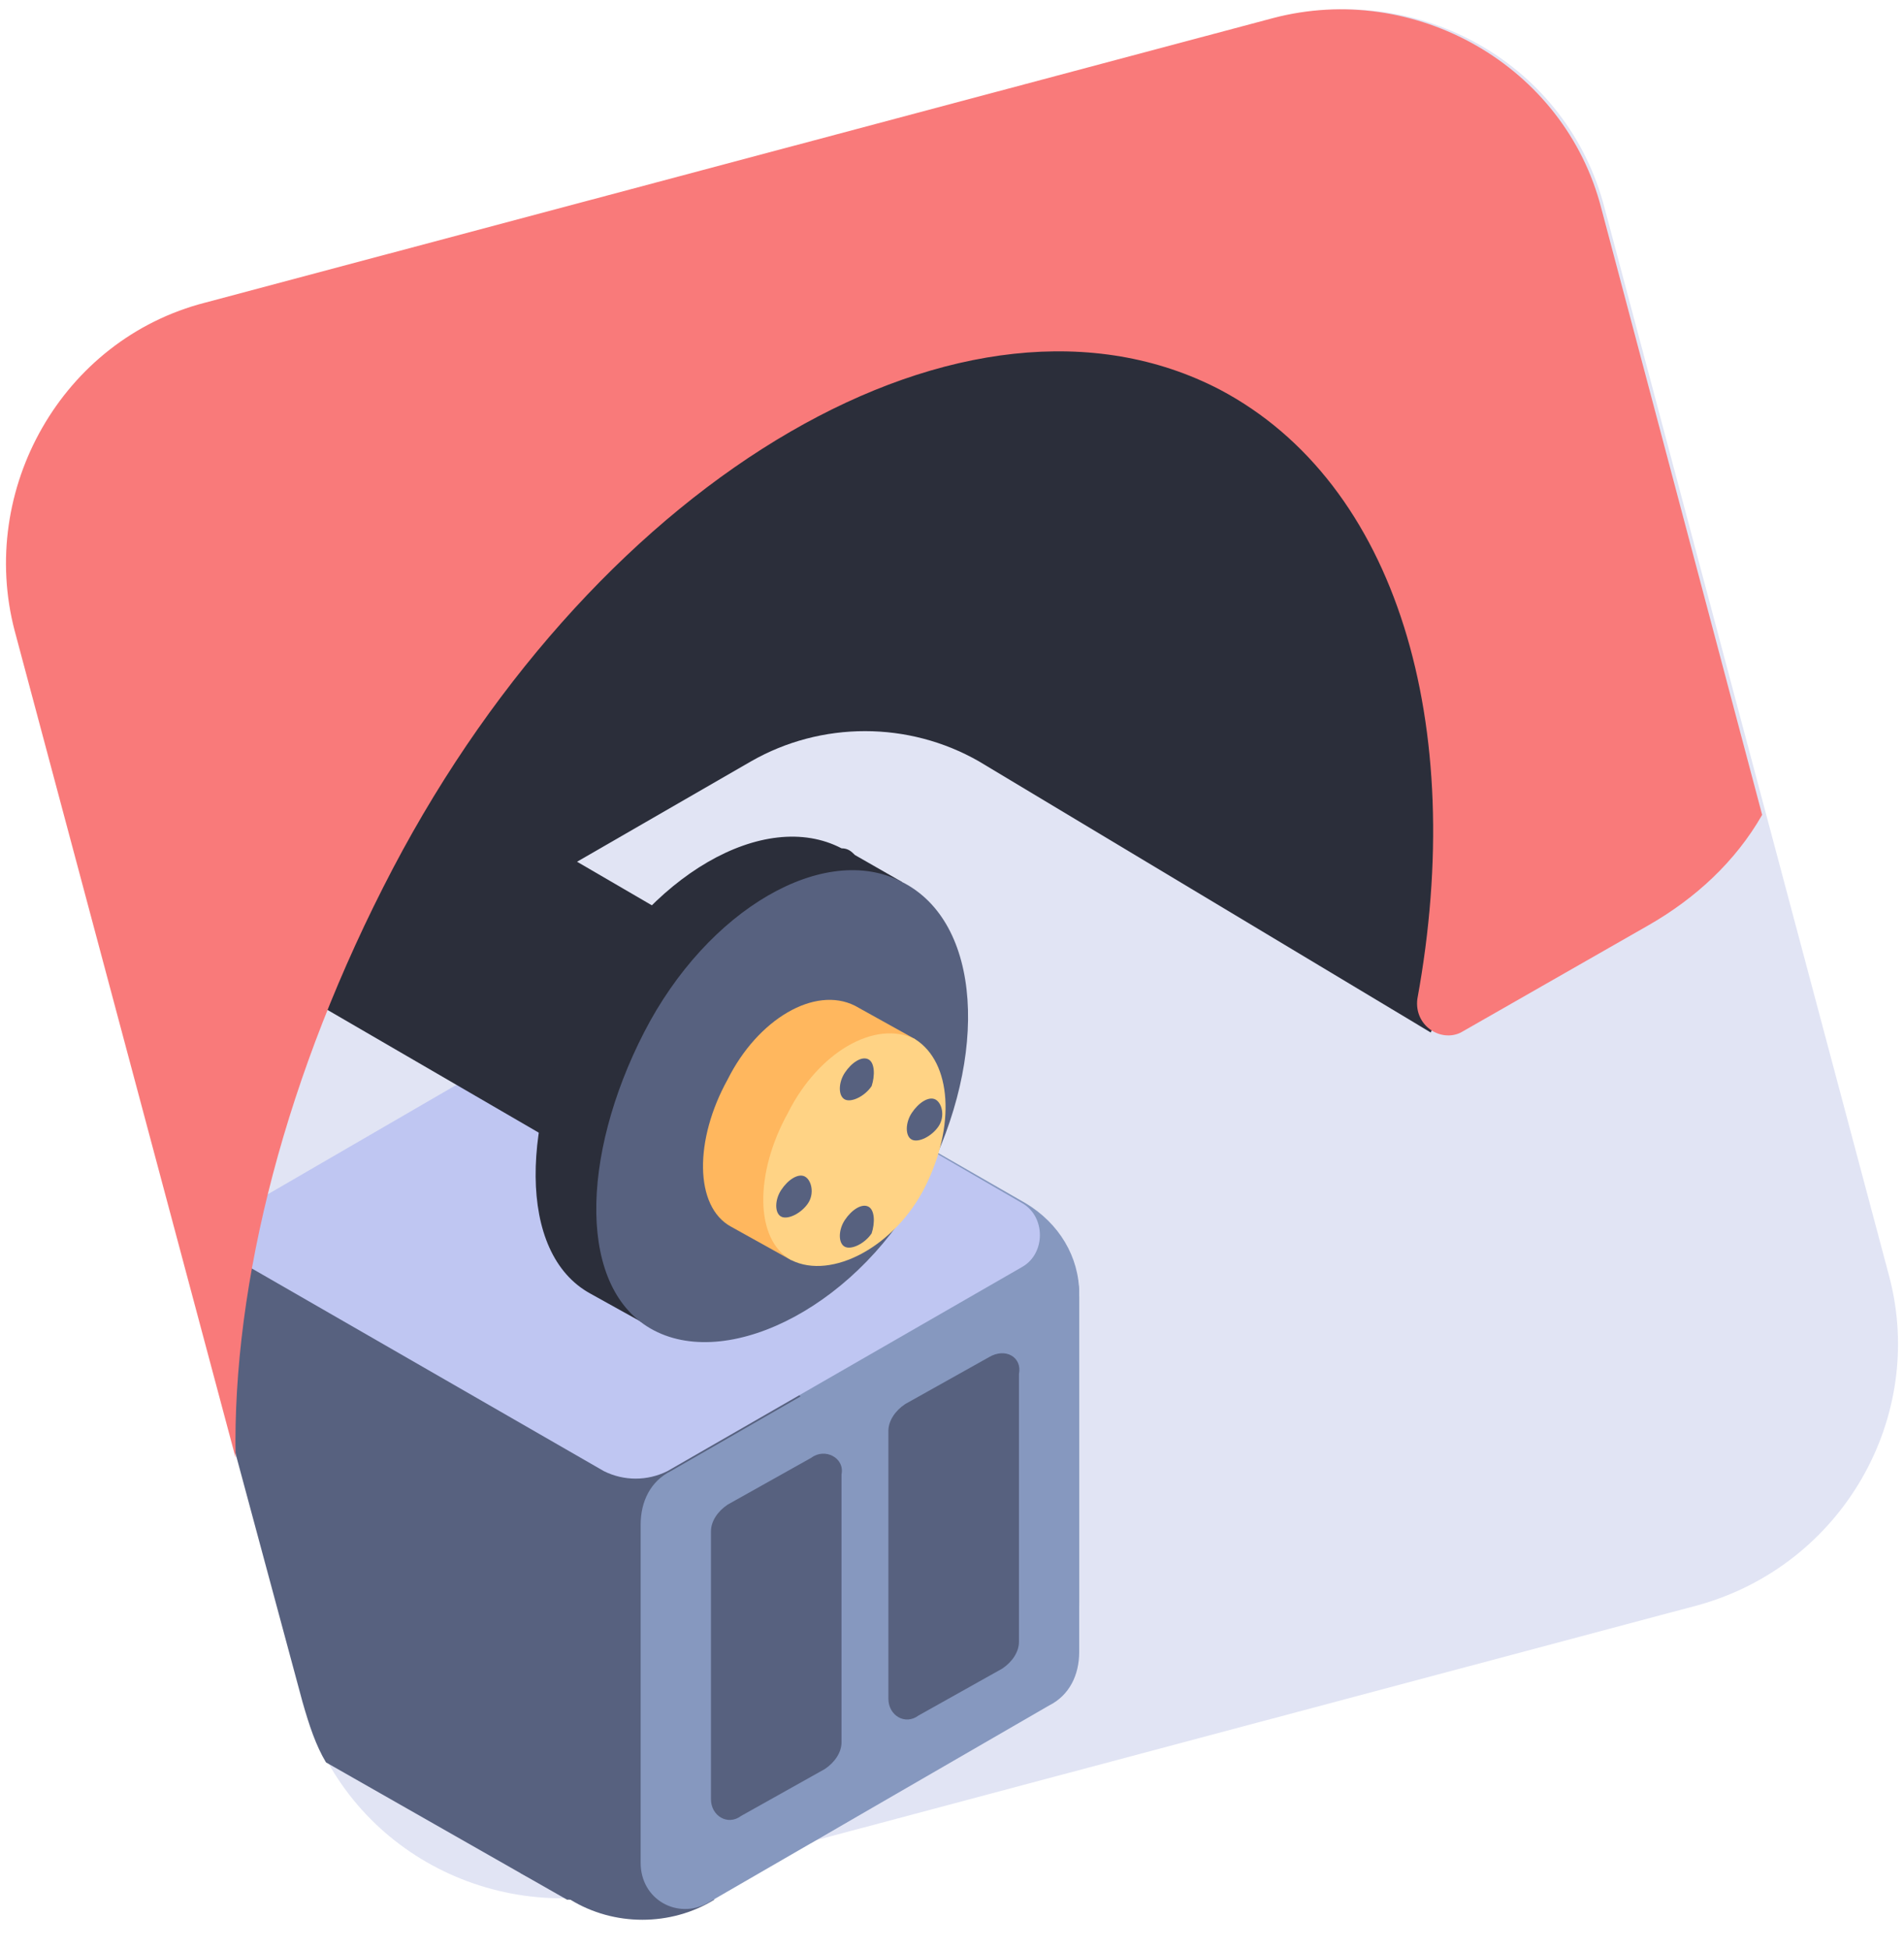 <svg width="42" height="43" viewBox="0 0 42 43" fill="none" xmlns="http://www.w3.org/2000/svg">
<path d="M37.468 35.4L13.911 41.676C10.736 42.489 7.486 40.643 6.674 37.467L0.397 13.91C-0.415 10.735 1.431 7.486 4.606 6.673L28.163 0.397C31.338 -0.416 34.588 1.43 35.4 4.606L41.677 28.163C42.489 31.264 40.643 34.513 37.468 35.4Z" fill="#E1E4F4"/>
<path d="M23.806 35.399V28.605C23.806 27.793 23.363 26.981 22.625 26.612L15.683 22.624C14.723 22.033 13.468 22.033 12.508 22.624L5.566 26.612C4.828 27.055 4.385 27.793 4.385 28.605V29.049L6.674 37.541C6.822 38.058 6.969 38.501 7.191 38.87L12.508 41.898C12.951 41.898 13.468 41.824 13.911 41.676L17.898 40.642L22.182 38.132C23.215 37.541 23.806 36.507 23.806 35.399Z" fill="#57617F"/>
<path d="M12.508 22.55C13.468 21.959 14.723 21.959 15.683 22.55L22.625 26.538C23.363 26.981 23.806 27.72 23.806 28.532V35.326C23.806 36.433 23.215 37.541 22.181 38.058L12.508 22.55Z" fill="#8698BF"/>
<path d="M14.133 33.627C14.133 33.11 13.837 32.667 13.468 32.446L5.64 27.941C5.123 27.645 4.459 28.015 4.459 28.605V29.049L6.748 37.541C6.896 38.058 7.043 38.501 7.265 38.87L12.582 41.898C13.025 41.898 13.468 41.824 13.985 41.676C14.133 41.529 14.206 41.307 14.206 41.012V33.627H14.133Z" fill="#57617F"/>
<path d="M5.566 26.538L12.951 22.255C13.616 21.886 14.502 21.886 15.166 22.255L22.551 26.538C23.068 26.833 23.068 27.646 22.551 27.941L14.723 32.446C14.28 32.667 13.763 32.667 13.32 32.446L5.493 27.941C5.049 27.646 5.049 26.833 5.566 26.538Z" fill="#BFC6F2"/>
<path d="M26.834 3.719L7.339 9.849L6.526 15.313L3.351 13.467L2.76 19.596L5.64 21.295L5.345 23.289L7.191 22.255L17.234 28.089L20.336 23.436L12.729 19.006L16.57 16.79C18.12 15.904 20.04 15.904 21.591 16.79L31.56 22.772L35.474 14.353L26.834 3.719Z" fill="#2B2E3A"/>
<path d="M8.668 19.153C13.246 10.44 21.369 5.713 26.908 8.593C30.822 10.661 32.372 15.978 31.265 22.033C31.191 22.624 31.782 22.993 32.225 22.772L36.36 20.409C37.394 19.818 38.28 19.006 38.871 17.972L35.326 4.606C34.514 1.43 31.191 -0.416 28.089 0.397L4.532 6.673C1.357 7.486 -0.489 10.809 0.323 13.91L5.197 32.15C5.123 28.31 6.305 23.658 8.668 19.153Z" fill="#F97A7A"/>
<path d="M19.671 19.818L19.892 19.449L18.859 18.858C18.785 18.784 18.711 18.71 18.563 18.71C16.865 17.824 14.28 19.301 12.877 22.034C11.474 24.692 11.4 27.646 13.025 28.532L14.354 29.27L14.649 28.753C16.2 28.532 18.046 27.203 19.08 25.209C20.188 23.289 20.336 21.147 19.671 19.818Z" fill="#2B2E3A"/>
<path d="M19.892 19.449C18.194 18.563 15.609 20.04 14.206 22.772C12.803 25.504 12.729 28.458 14.428 29.344C16.126 30.23 19.006 28.754 20.409 26.021C21.812 23.289 21.665 20.335 19.892 19.449Z" fill="#57617F"/>
<path d="M20.188 22.92L18.858 22.181C17.972 21.738 16.717 22.477 16.052 23.806C15.314 25.135 15.314 26.612 16.126 27.055L17.455 27.794L18.12 26.612C18.489 26.317 18.858 25.874 19.154 25.357C19.375 24.914 19.523 24.397 19.597 23.954L20.188 22.92Z" fill="#FFB75E"/>
<path d="M20.188 22.92C19.302 22.477 18.047 23.215 17.382 24.544C16.643 25.873 16.643 27.35 17.456 27.793C18.342 28.236 19.745 27.498 20.41 26.169C21.074 24.84 21 23.436 20.188 22.92Z" fill="#FFD385"/>
<path d="M19.154 23.363C19.006 23.289 18.784 23.437 18.637 23.658C18.489 23.88 18.489 24.175 18.637 24.249C18.784 24.323 19.08 24.175 19.227 23.954C19.301 23.732 19.301 23.437 19.154 23.363Z" fill="#57617F"/>
<path d="M19.154 26.612C19.006 26.538 18.784 26.686 18.637 26.907C18.489 27.129 18.489 27.424 18.637 27.498C18.784 27.572 19.08 27.424 19.227 27.203C19.301 26.981 19.301 26.686 19.154 26.612Z" fill="#57617F"/>
<path d="M20.631 24.248C20.483 24.175 20.262 24.322 20.114 24.544C19.966 24.765 19.966 25.061 20.114 25.135C20.262 25.209 20.557 25.061 20.705 24.839C20.852 24.618 20.779 24.322 20.631 24.248Z" fill="#57617F"/>
<path d="M17.751 25.947C17.603 25.874 17.381 26.021 17.234 26.243C17.086 26.464 17.086 26.76 17.234 26.834C17.381 26.907 17.677 26.76 17.825 26.538C17.972 26.317 17.898 26.021 17.751 25.947Z" fill="#57617F"/>
<path d="M14.133 40.126L15.757 41.898C14.797 42.489 13.542 42.489 12.582 41.898L11.474 41.307L14.133 40.126Z" fill="#57617F"/>
<path d="M22.625 27.941L14.797 32.446C14.354 32.667 14.132 33.11 14.132 33.627V41.086C14.132 41.898 14.945 42.341 15.609 41.972L23.142 37.615C23.585 37.393 23.806 36.95 23.806 36.433V28.605C23.806 28.015 23.142 27.645 22.625 27.941Z" fill="#8698BF"/>
<path d="M17.899 32.15L16.053 33.184C15.831 33.331 15.683 33.553 15.683 33.774V39.682C15.683 40.051 16.053 40.273 16.348 40.051L18.194 39.017C18.416 38.87 18.563 38.648 18.563 38.427V32.519C18.637 32.15 18.194 31.928 17.899 32.15Z" fill="#57617F"/>
<path d="M21.812 29.935L19.966 30.968C19.745 31.116 19.597 31.338 19.597 31.559V37.467C19.597 37.836 19.966 38.058 20.262 37.836L22.108 36.802C22.329 36.655 22.477 36.433 22.477 36.212V30.304C22.551 29.935 22.182 29.713 21.812 29.935Z" fill="#57617F"/>
</svg>
